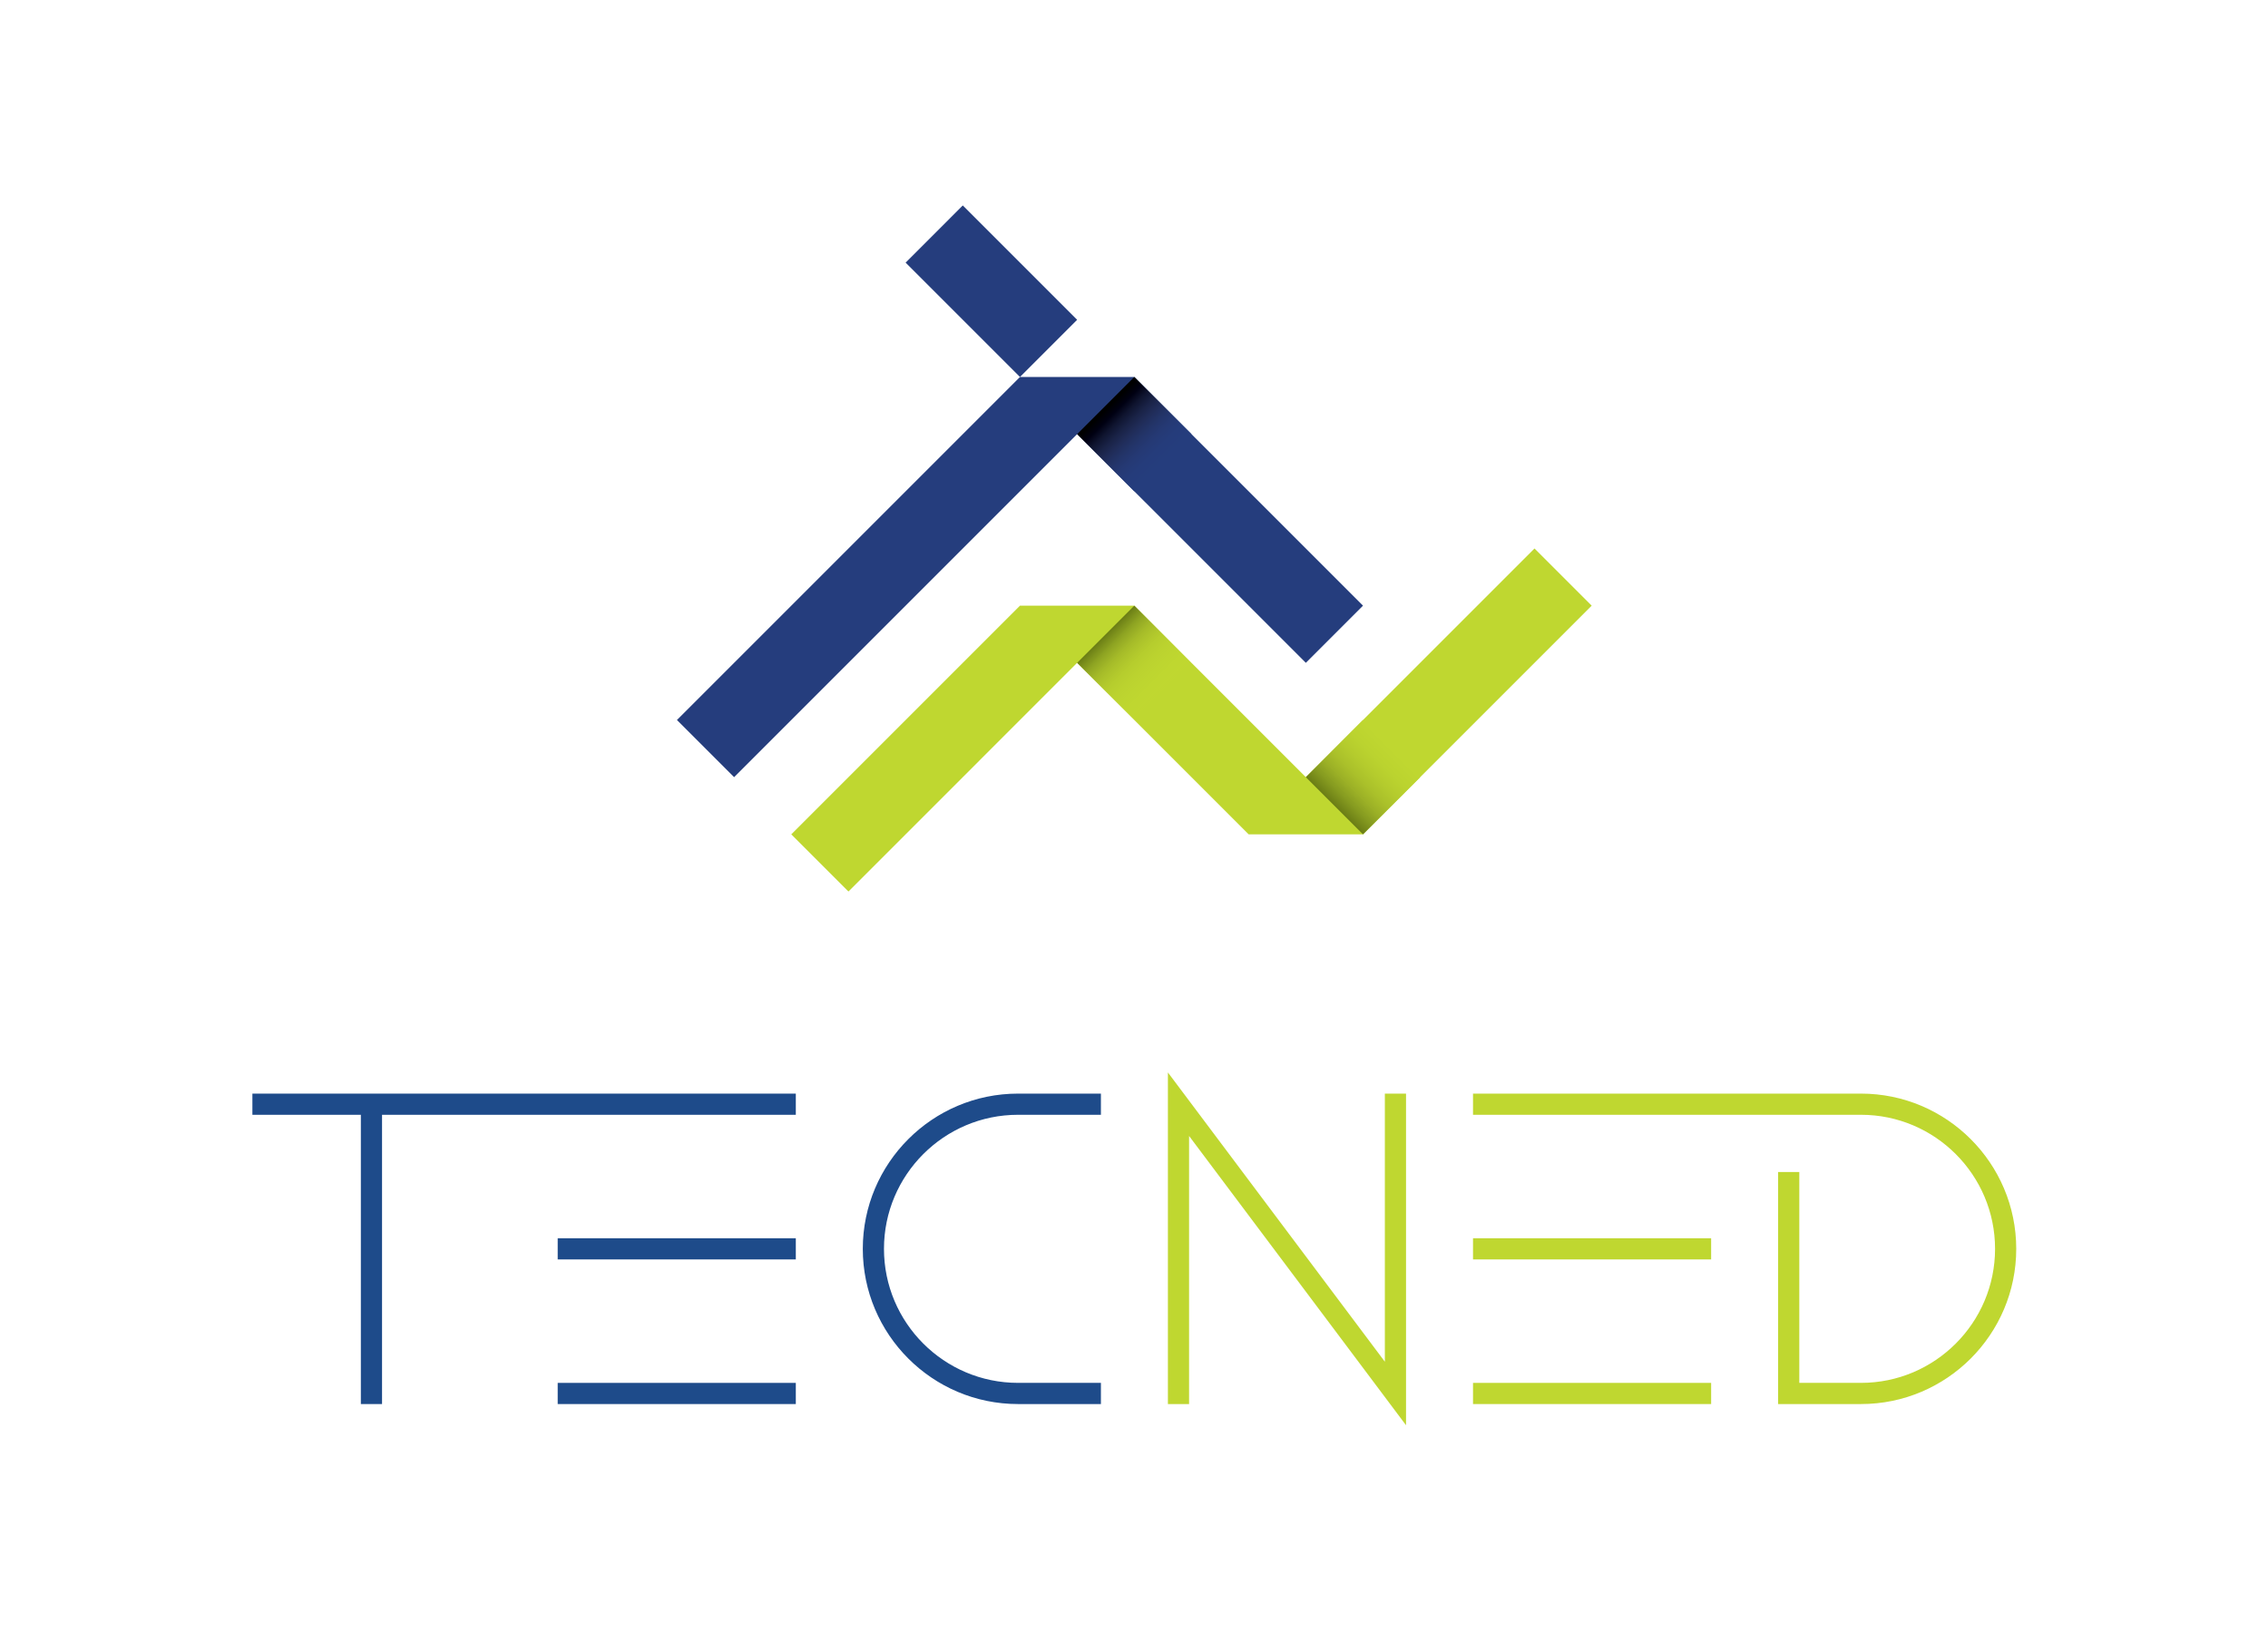 <svg width="500" height="360" viewBox="0 0 500 360" fill="none" xmlns="http://www.w3.org/2000/svg">
<path d="M175.444 241.092H55.643V245.76H79.555V309.529H84.224V245.76H175.444V241.092Z" fill="#1E4B8A"/>
<path d="M175.444 272.977H122.949V277.645H175.444V272.977Z" fill="#1E4B8A"/>
<path d="M175.444 304.861H122.949V309.529H175.444V304.861Z" fill="#1E4B8A"/>
<path d="M377.235 304.861H324.738V309.529H377.235V304.861Z" fill="#BFD730"/>
<path d="M377.233 272.977H324.738V277.645H377.233V272.977Z" fill="#BFD730"/>
<path d="M242.706 309.528H224.43C205.562 309.528 190.211 294.177 190.211 275.309C190.211 256.441 205.562 241.09 224.43 241.09H242.706V245.758H224.43C208.135 245.758 194.88 259.014 194.88 275.308C194.88 291.603 208.136 304.858 224.43 304.858H242.706V309.528Z" fill="#1E4B8A"/>
<path d="M410.278 309.528C429.146 309.528 444.497 294.177 444.497 275.309C444.497 256.441 429.146 241.09 410.278 241.09H324.738V245.758H410.278C426.573 245.758 439.828 259.014 439.828 275.308C439.828 291.603 426.572 304.858 410.278 304.858H396.67V258.372H392.002V309.527H410.278V309.528Z" fill="#BFD730"/>
<path d="M309.971 314.197L262.143 250.428V309.529H257.475V236.424L305.303 300.193V241.092H309.971V314.197Z" fill="#BFD730"/>
<path d="M212.256 45.291L199.652 57.895L224.86 83.103L237.465 70.499L212.256 45.291Z" fill="#253D7D"/>
<path d="M250.07 83.102H224.862L149.238 158.726L161.842 171.33L237.466 95.706L287.882 146.122L300.486 133.518L250.07 83.102Z" fill="#253D7D"/>
<path d="M338.297 120.914L287.881 171.33L250.069 133.518H224.861L174.445 183.934L187.049 196.538L237.465 146.122L275.277 183.934H300.485L350.901 133.518L338.297 120.914Z" fill="#BFD730"/>
<path d="M250.071 108.31L237.467 95.706L250.071 83.102L262.675 95.706L250.071 108.31Z" fill="url(#paint0_linear_360_1581)"/>
<path d="M300.487 183.933L287.883 171.329L300.487 158.725L313.091 171.329L300.487 183.933Z" fill="url(#paint1_linear_360_1581)"/>
<path d="M250.071 158.726L237.467 146.122L250.071 133.518L262.675 146.122L250.071 158.726Z" fill="url(#paint2_linear_360_1581)"/>
<defs>
<linearGradient id="paint0_linear_360_1581" x1="256.373" y1="102.008" x2="243.769" y2="89.404" gradientUnits="userSpaceOnUse">
<stop stop-color="#253D7D"/>
<stop offset="0.167" stop-color="#253C7B"/>
<stop offset="0.301" stop-color="#253974"/>
<stop offset="0.424" stop-color="#233468"/>
<stop offset="0.54" stop-color="#202C58"/>
<stop offset="0.651" stop-color="#192245"/>
<stop offset="0.759" stop-color="#0F142F"/>
<stop offset="0.864" stop-color="#000012"/>
<stop offset="0.964"/>
<stop offset="1"/>
</linearGradient>
<linearGradient id="paint1_linear_360_1581" x1="306.789" y1="165.027" x2="294.185" y2="177.631" gradientUnits="userSpaceOnUse">
<stop stop-color="#BFD730"/>
<stop offset="0.215" stop-color="#BBD32F"/>
<stop offset="0.387" stop-color="#B4CB2D"/>
<stop offset="0.545" stop-color="#AAC02A"/>
<stop offset="0.694" stop-color="#9BB026"/>
<stop offset="0.837" stop-color="#869B20"/>
<stop offset="0.973" stop-color="#6F8217"/>
<stop offset="1" stop-color="#697C15"/>
</linearGradient>
<linearGradient id="paint2_linear_360_1581" x1="256.373" y1="152.424" x2="243.769" y2="139.82" gradientUnits="userSpaceOnUse">
<stop stop-color="#BFD730" stop-opacity="0"/>
<stop offset="0.215" stop-color="#BBD32F" stop-opacity="0.215"/>
<stop offset="0.387" stop-color="#B4CB2D" stop-opacity="0.387"/>
<stop offset="0.545" stop-color="#AAC02A" stop-opacity="0.545"/>
<stop offset="0.694" stop-color="#9BB026" stop-opacity="0.694"/>
<stop offset="0.837" stop-color="#869B20" stop-opacity="0.837"/>
<stop offset="0.973" stop-color="#6F8217" stop-opacity="0.973"/>
<stop offset="1" stop-color="#697C15"/>
</linearGradient>
</defs>
</svg>
